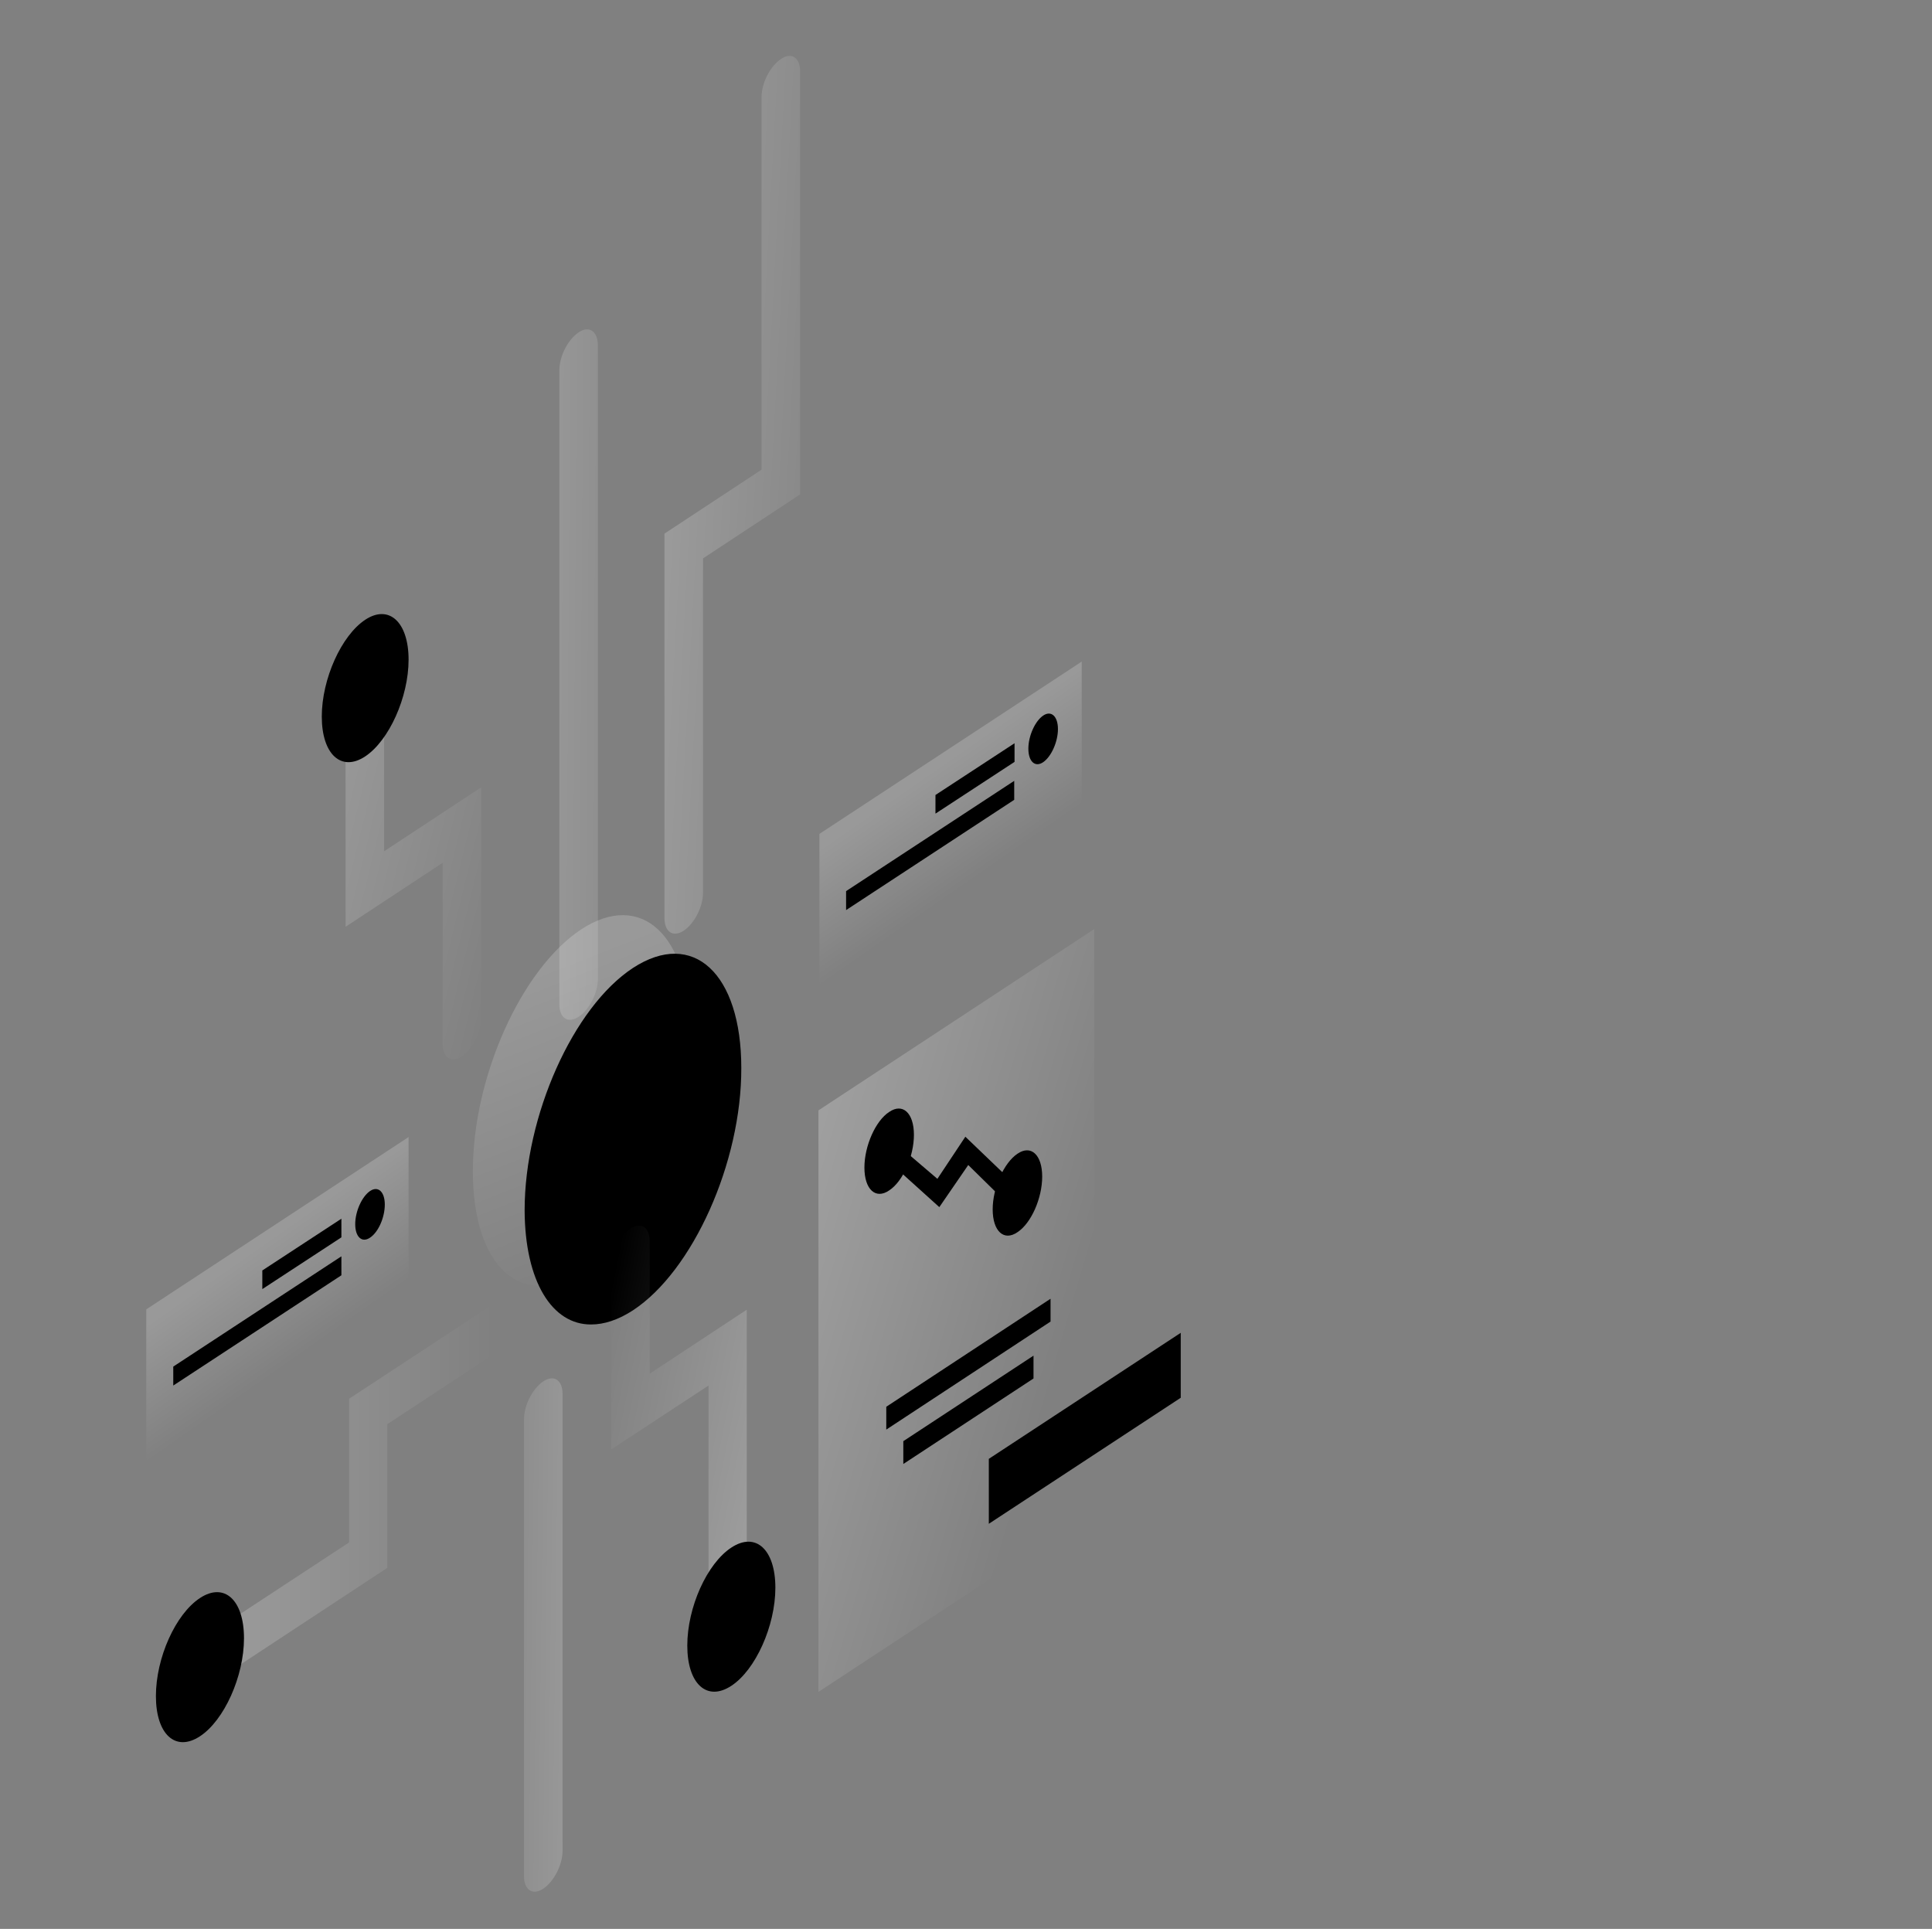 <?xml version="1.0" encoding="utf-8"?>
<!-- Generator: Adobe Illustrator 26.0.2, SVG Export Plug-In . SVG Version: 6.00 Build 0)  -->
<svg version="1.1" id="Layer_1" xmlns="http://www.w3.org/2000/svg" xmlns:xlink="http://www.w3.org/1999/xlink" x="0px" y="0px"
	 viewBox="0 0 601 600" style="enable-background:new 0 0 601 600;" xml:space="preserve">
<rect x="0" y="0" width="601" height="600" fill="#808080" stroke="none"/>
<style type="text/css">
	.st0{opacity:0.2;fill:url(#Path_00000165214395297774067870000012060826538919646872_);enable-background:new    ;}
	.st1{opacity:0.4;fill:#FFFFFF;enable-background:new    ;}
	.st2{opacity:0.3;fill:url(#Path-4_00000152223357956788351400000012386211022981325750_);enable-background:new    ;}
	.st3{opacity:0.3;fill:url(#Path-5_00000029044072819538434180000011560947968913459632_);enable-background:new    ;}
	.st4{opacity:0.3;fill:url(#Path-6_00000047019917463185100820000011799844192997327518_);enable-background:new    ;}
	.st5{fill:#EF4D4D;}
	.st6{opacity:0.3;fill:url(#Path-8_00000109748224555020500830000016888654979301645192_);enable-background:new    ;}
	.st7{fill:#EF4B4B;}
	.st8{opacity:0.3;fill:url(#Path-10_00000165230988105339917000000006395015777865160102_);enable-background:new    ;}
	.st9{opacity:0.3;fill:url(#Path-11_00000114782774078901444650000001287925566733398968_);enable-background:new    ;}
	.st10{opacity:0.3;fill:url(#Path-13_00000115477325260059302510000006279562593613550994_);enable-background:new    ;}
	.st11{opacity:0.15;fill:#FFFFFF;enable-background:new    ;}
	.st12{opacity:0.2;fill:#FFFFFF;enable-background:new    ;}
	.st13{opacity:0.2;fill:url(#Path-20_00000116935657665844024690000012297710940379371148_);enable-background:new    ;}
	.st14{opacity:0.2;fill:url(#Path-24_00000170242014342043772380000015507056938538898049_);enable-background:new    ;}
</style>
<g id="Illustration" transform="translate(0 -0.408)">
	
		<linearGradient id="Path_00000031170319574124512240000014501666514653012644_" gradientUnits="userSpaceOnUse" x1="-658.216" y1="842.192" x2="-658.08" y2="841.675" gradientTransform="matrix(128 0 0 -192.309 84424.867 162260.078)">
		<stop  offset="0" style="stop-color:#FFFFFF"/>
		<stop  offset="1" style="stop-color:#FFFFFF;stop-opacity:0"/>
	</linearGradient>
	
		<path id="Path" style="opacity:0.2;fill:url(#Path_00000031170319574124512240000014501666514653012644_);enable-background:new    ;" d="
		M147.1,364.9c0,29.4,15.1,43.3,33.7,31.1c18.7-12.2,33.7-46,33.7-75.4c0-29.4-15.1-43.3-33.7-31.1
		C162.2,301.8,147,335.5,147.1,364.9z"/>
	<path id="Shape" className="st1" d="M163.2,376.9c0-29.4,15.1-63.2,33.7-75.4c18.7-12.2,33.7,1.7,33.7,31.1
		c0.1,29.4-15.1,63.2-33.7,75.4c-4.6,3-9,4.4-13,4.4C171.8,412.5,163.3,399.1,163.2,376.9z"/>
	<path id="Path-2" className="st1" d="M200.1,352.4l-3.3,2.2v-10.4c0.6-0.5,1.2-0.9,1.8-1.3c0.7-0.5,1.3-0.9,1.9-1.3
		c1.8-1.2,3.2-1.7,4.1-1.5s1.4,1.2,1.4,3.1c0,1.8-0.5,3.6-1.4,5C203.6,349.6,202.2,351,200.1,352.4z"/>
	<path id="Path-3" className="st1" d="M196.7,375v-12.4l4.3-2.8c2-1.3,3.4-1.8,4.5-1.5c1.1,0.2,1.6,1.4,1.6,3.7c0.1,2.3-0.6,4.6-1.9,6.4
		c-1.4,1.9-3.1,3.4-5,4.6c-0.7,0.5-1.3,0.8-1.9,1.2C197.8,374.5,197.3,374.8,196.7,375z"/>
	
		<linearGradient id="Path-4_00000179603746271923782860000005911900447215032462_" gradientUnits="userSpaceOnUse" x1="-659.034" y1="841.248" x2="-657.953" y2="840.919" gradientTransform="matrix(79.901 0 0 -454.838 52840.855 382708.125)">
		<stop  offset="0" style="stop-color:#FFFFFF"/>
		<stop  offset="1" style="stop-color:#FFFFFF;stop-opacity:0"/>
	</linearGradient>
	
		<path id="Path-4" style="opacity:0.3;fill:url(#Path-4_00000179603746271923782860000005911900447215032462_);enable-background:new    ;" d="
		M242.9,18.8c-3.3,2.2-6,7.4-6,11.8v115.9l-30.2,19.9v119.6c0,4.3,2.7,6.1,6,3.9c3.3-2.2,6-7.4,6-11.8V174.1l30.2-19.9V22.6
		C248.9,18.3,246.2,16.5,242.9,18.8z"/>
	
		<linearGradient id="Path-5_00000177474128673080247460000014313876950737190791_" gradientUnits="userSpaceOnUse" x1="-657.845" y1="841.879" x2="-658.561" y2="842.3" gradientTransform="matrix(79.901 0 0 -235.691 52809.555 198923.234)">
		<stop  offset="0" style="stop-color:#FFFFFF"/>
		<stop  offset="1" style="stop-color:#FFFFFF;stop-opacity:0"/>
	</linearGradient>
	
		<path id="Path-5" style="opacity:0.3;fill:url(#Path-5_00000177474128673080247460000014313876950737190791_);enable-background:new    ;" d="
		M226.4,522.2c-3.3,2.2-6,0.4-6-3.9v-86.9l-30.3,19.9v-56.9c0-4.3,2.7-9.6,6-11.8c3.3-2.2,6-0.4,6,3.9v41.2l30.2-19.9v102.5
		C232.4,514.8,229.7,520.1,226.4,522.2z"/>
	
		<linearGradient id="Path-6_00000011719617603697709000000013470245746598908300_" gradientUnits="userSpaceOnUse" x1="-658.194" y1="841.411" x2="-654.834" y2="841.044" gradientTransform="matrix(22.6 0 0 -357.892 15017.2 301278.406)">
		<stop  offset="0" style="stop-color:#FFFFFF"/>
		<stop  offset="1" style="stop-color:#FFFFFF;stop-opacity:0"/>
	</linearGradient>
	
		<path id="Path-6" style="opacity:0.3;fill:url(#Path-6_00000011719617603697709000000013470245746598908300_);enable-background:new    ;" d="
		M180,103.8c-3.3,2.2-6,7.4-6,11.8v197.2c0,4.3,2.7,6.1,6,3.9c3.3-2.2,6-7.4,6-11.8V107.7C185.9,103.4,183.2,101.6,180,103.8z"/>
	<path id="Path-7" className="st5" d="M213.8,512.3c0,11.9,6.1,17.5,13.7,12.5c7.5-4.9,13.7-18.6,13.7-30.5s-6.1-17.5-13.7-12.5
		S213.8,500.4,213.8,512.3z"/>
	
		<linearGradient id="Path-8_00000040573484851272340780000011978543276691325865_" gradientUnits="userSpaceOnUse" x1="-657.98" y1="842.013" x2="-657.041" y2="841.404" gradientTransform="matrix(79.9 0 0 -213.591 52651.801 180028.125)">
		<stop  offset="0" style="stop-color:#FFFFFF"/>
		<stop  offset="1" style="stop-color:#FFFFFF;stop-opacity:0"/>
	</linearGradient>
	
		<path id="Path-8" style="opacity:0.3;fill:url(#Path-8_00000040573484851272340780000011978543276691325865_);enable-background:new    ;" d="
		M113.5,202.7c3.3-2.2,6-0.4,6,3.9v58.6l30.2-19.9v71.9c0,4.3-2.7,9.6-6,11.8c-3.3,2.2-6,0.4-6-3.9v-56.3l-30.2,19.9v-74.2
		C107.6,210.1,110.2,204.9,113.5,202.7z"/>
	<path id="Path-9" className="st7" d="M100.1,223.3c0,11.8,6.1,17.3,13.5,12.4c7.4-4.9,13.5-18.4,13.5-30.1s-6.1-17.3-13.5-12.4
		S100.1,211.6,100.1,223.3z"/>
	
		<linearGradient id="Path-10_00000051384427713220748910000007413342476876590499_" gradientUnits="userSpaceOnUse" x1="-658.316" y1="842.29" x2="-657.721" y2="842.29" gradientTransform="matrix(200 0 0 -206.171 131699.312 174121.734)">
		<stop  offset="0" style="stop-color:#FFFFFF"/>
		<stop  offset="1" style="stop-color:#FFFFFF;stop-opacity:0"/>
	</linearGradient>
	
		<path id="Path-10" style="opacity:0.3;fill:url(#Path-10_00000051384427713220748910000007413342476876590499_);enable-background:new    ;" d="
		M55.7,522.8c0-4.3,2.7-9.6,6-11.8l46.9-30.8v-44.7l46.6-30.6c3.3-2.2,6-0.4,6,3.9s-2.7,9.6-6,11.8l-34.7,22.8v44.7l-58.8,38.7
		C58.4,529,55.7,527.2,55.7,522.8z"/>
	
		<linearGradient id="Path-11_00000138540901507271329510000008345762975771389847_" gradientUnits="userSpaceOnUse" x1="-654.861" y1="841.908" x2="-657.295" y2="842.265" gradientTransform="matrix(22.6 0 0 -266.174 14996.3 224650.141)">
		<stop  offset="0" style="stop-color:#FFFFFF"/>
		<stop  offset="1" style="stop-color:#FFFFFF;stop-opacity:0"/>
	</linearGradient>
	
		<path id="Path-11" style="opacity:0.3;fill:url(#Path-11_00000138540901507271329510000008345762975771389847_);enable-background:new    ;" d="
		M169,587.9c3.3-2.2,6-7.4,6-11.8V434c0-4.3-2.7-6.1-6-3.9c-3.3,2.2-6,7.4-6,11.8V584C163,588.3,165.7,590.1,169,587.9z"/>
	<path id="Path-12" className="st7" d="M48.5,528c0,11.9,6.1,17.5,13.7,12.5c7.5-4.9,13.7-18.6,13.7-30.5s-6.1-17.5-13.7-12.5
		C54.6,502.5,48.5,516.1,48.5,528z"/>
	
		<linearGradient id="Path-13_00000103266437171356357780000016966957998289632696_" gradientUnits="userSpaceOnUse" x1="-659.204" y1="841.767" x2="-658.718" y2="841.421" gradientTransform="matrix(162.8 0 0 -395.6 107561.898 333317.625)">
		<stop  offset="0" style="stop-color:#FFFFFF"/>
		<stop  offset="1" style="stop-color:#FFFFFF;stop-opacity:0"/>
	</linearGradient>
	
		<path id="Path-13" style="opacity:0.3;fill:url(#Path-13_00000103266437171356357780000016966957998289632696_);enable-background:new    ;" d="
		M340.4,289.4l-85.8,56.4v180.9l85.8-56.4V289.4z"/>
	<path id="Path-14" className="st11" d="M326.8,404.4L275.7,438v7.1l51.1-33.6V404.4z"/>
	<path id="Path-15" className="st11" d="M321.5,422.1L281,448.7v7.1l40.5-26.6V422.1z"/>
	<path id="Path-16" className="st5" d="M307.6,454.2l59.7-39.2v20.2l-59.7,39.2V454.2z"/>
	<path id="Path-17" className="st12" d="M278.9,363.9l13.3,12l9-13.1l11.7,11.5l4.6-3.8L300.3,354l-8.7,13.1l-9.6-8.2L278.9,363.9z"/>
	<path id="Path-18" className="st5" d="M268.9,363.6c0,6.8,3.5,10,7.7,7.1c4.3-2.8,7.7-10.6,7.7-17.3c0-6.8-3.5-10-7.7-7.1
		C272.4,349,268.9,356.8,268.9,363.6z"/>
	<path id="Path-19" className="st5" d="M308.8,376.6c0,6.8,3.5,10,7.7,7.1c4.3-2.8,7.7-10.6,7.7-17.3c0-6.8-3.5-10-7.7-7.1
		C312.3,362.1,308.8,369.9,308.8,376.6z"/>
	
		<linearGradient id="Path-20_00000024709636629333467690000007475753704259907003_" gradientUnits="userSpaceOnUse" x1="-657.726" y1="842.438" x2="-657.608" y2="842.253" gradientTransform="matrix(154.8 0 0 -170 101893.203 143603.766)">
		<stop  offset="0" style="stop-color:#FFFFFF"/>
		<stop  offset="1" style="stop-color:#FFFFFF;stop-opacity:0"/>
	</linearGradient>
	
		<path id="Path-20" style="opacity:0.2;fill:url(#Path-20_00000024709636629333467690000007475753704259907003_);enable-background:new    ;" d="
		M45.5,407.7l81.6-53.6v48.4l-81.6,53.6V407.7z"/>
	<path id="Path-21" className="st11" d="M106.2,379.5l-24.6,16.1v5.8l24.6-16.1V379.5z"/>
	<path id="Path-22" className="st11" d="M106.2,391.2l-52.3,34.3v5.9l52.3-34.3V391.2z"/>
	<path id="Path-23" className="st7" d="M110.5,381.2c0,4,2.1,5.9,4.6,4.2c2.6-1.7,4.6-6.3,4.6-10.3c0-4-2.1-5.9-4.6-4.2
		C112.6,372.6,110.5,377.2,110.5,381.2z"/>
	
		<linearGradient id="Path-24_00000012465281206368483280000018363906404334330772_" gradientUnits="userSpaceOnUse" x1="-658.939" y1="841.858" x2="-658.822" y2="841.673" gradientTransform="matrix(154.8 0 0 -170 102290.398 143357.266)">
		<stop  offset="0" style="stop-color:#FFFFFF"/>
		<stop  offset="1" style="stop-color:#FFFFFF;stop-opacity:0"/>
	</linearGradient>
	
		<path id="Path-24" style="opacity:0.2;fill:url(#Path-24_00000012465281206368483280000018363906404334330772_);enable-background:new    ;" d="
		M254.9,259.8l81.6-53.6v48.4l-81.6,53.6V259.8z"/>
	<path id="Path-25" className="st11" d="M315.6,231.6L291,247.7v5.8l24.6-16.1V231.6z"/>
	<path id="Path-26" className="st11" d="M315.5,243.3l-52.3,34.3v5.9l52.3-34.3V243.3z"/>
	<path id="Path-27" className="st7" d="M319.9,233.3c0,4,2.1,5.9,4.6,4.2s4.6-6.3,4.6-10.3s-2.1-5.9-4.6-4.2
		C322,224.7,319.9,229.3,319.9,233.3z"/>
</g>
</svg>
